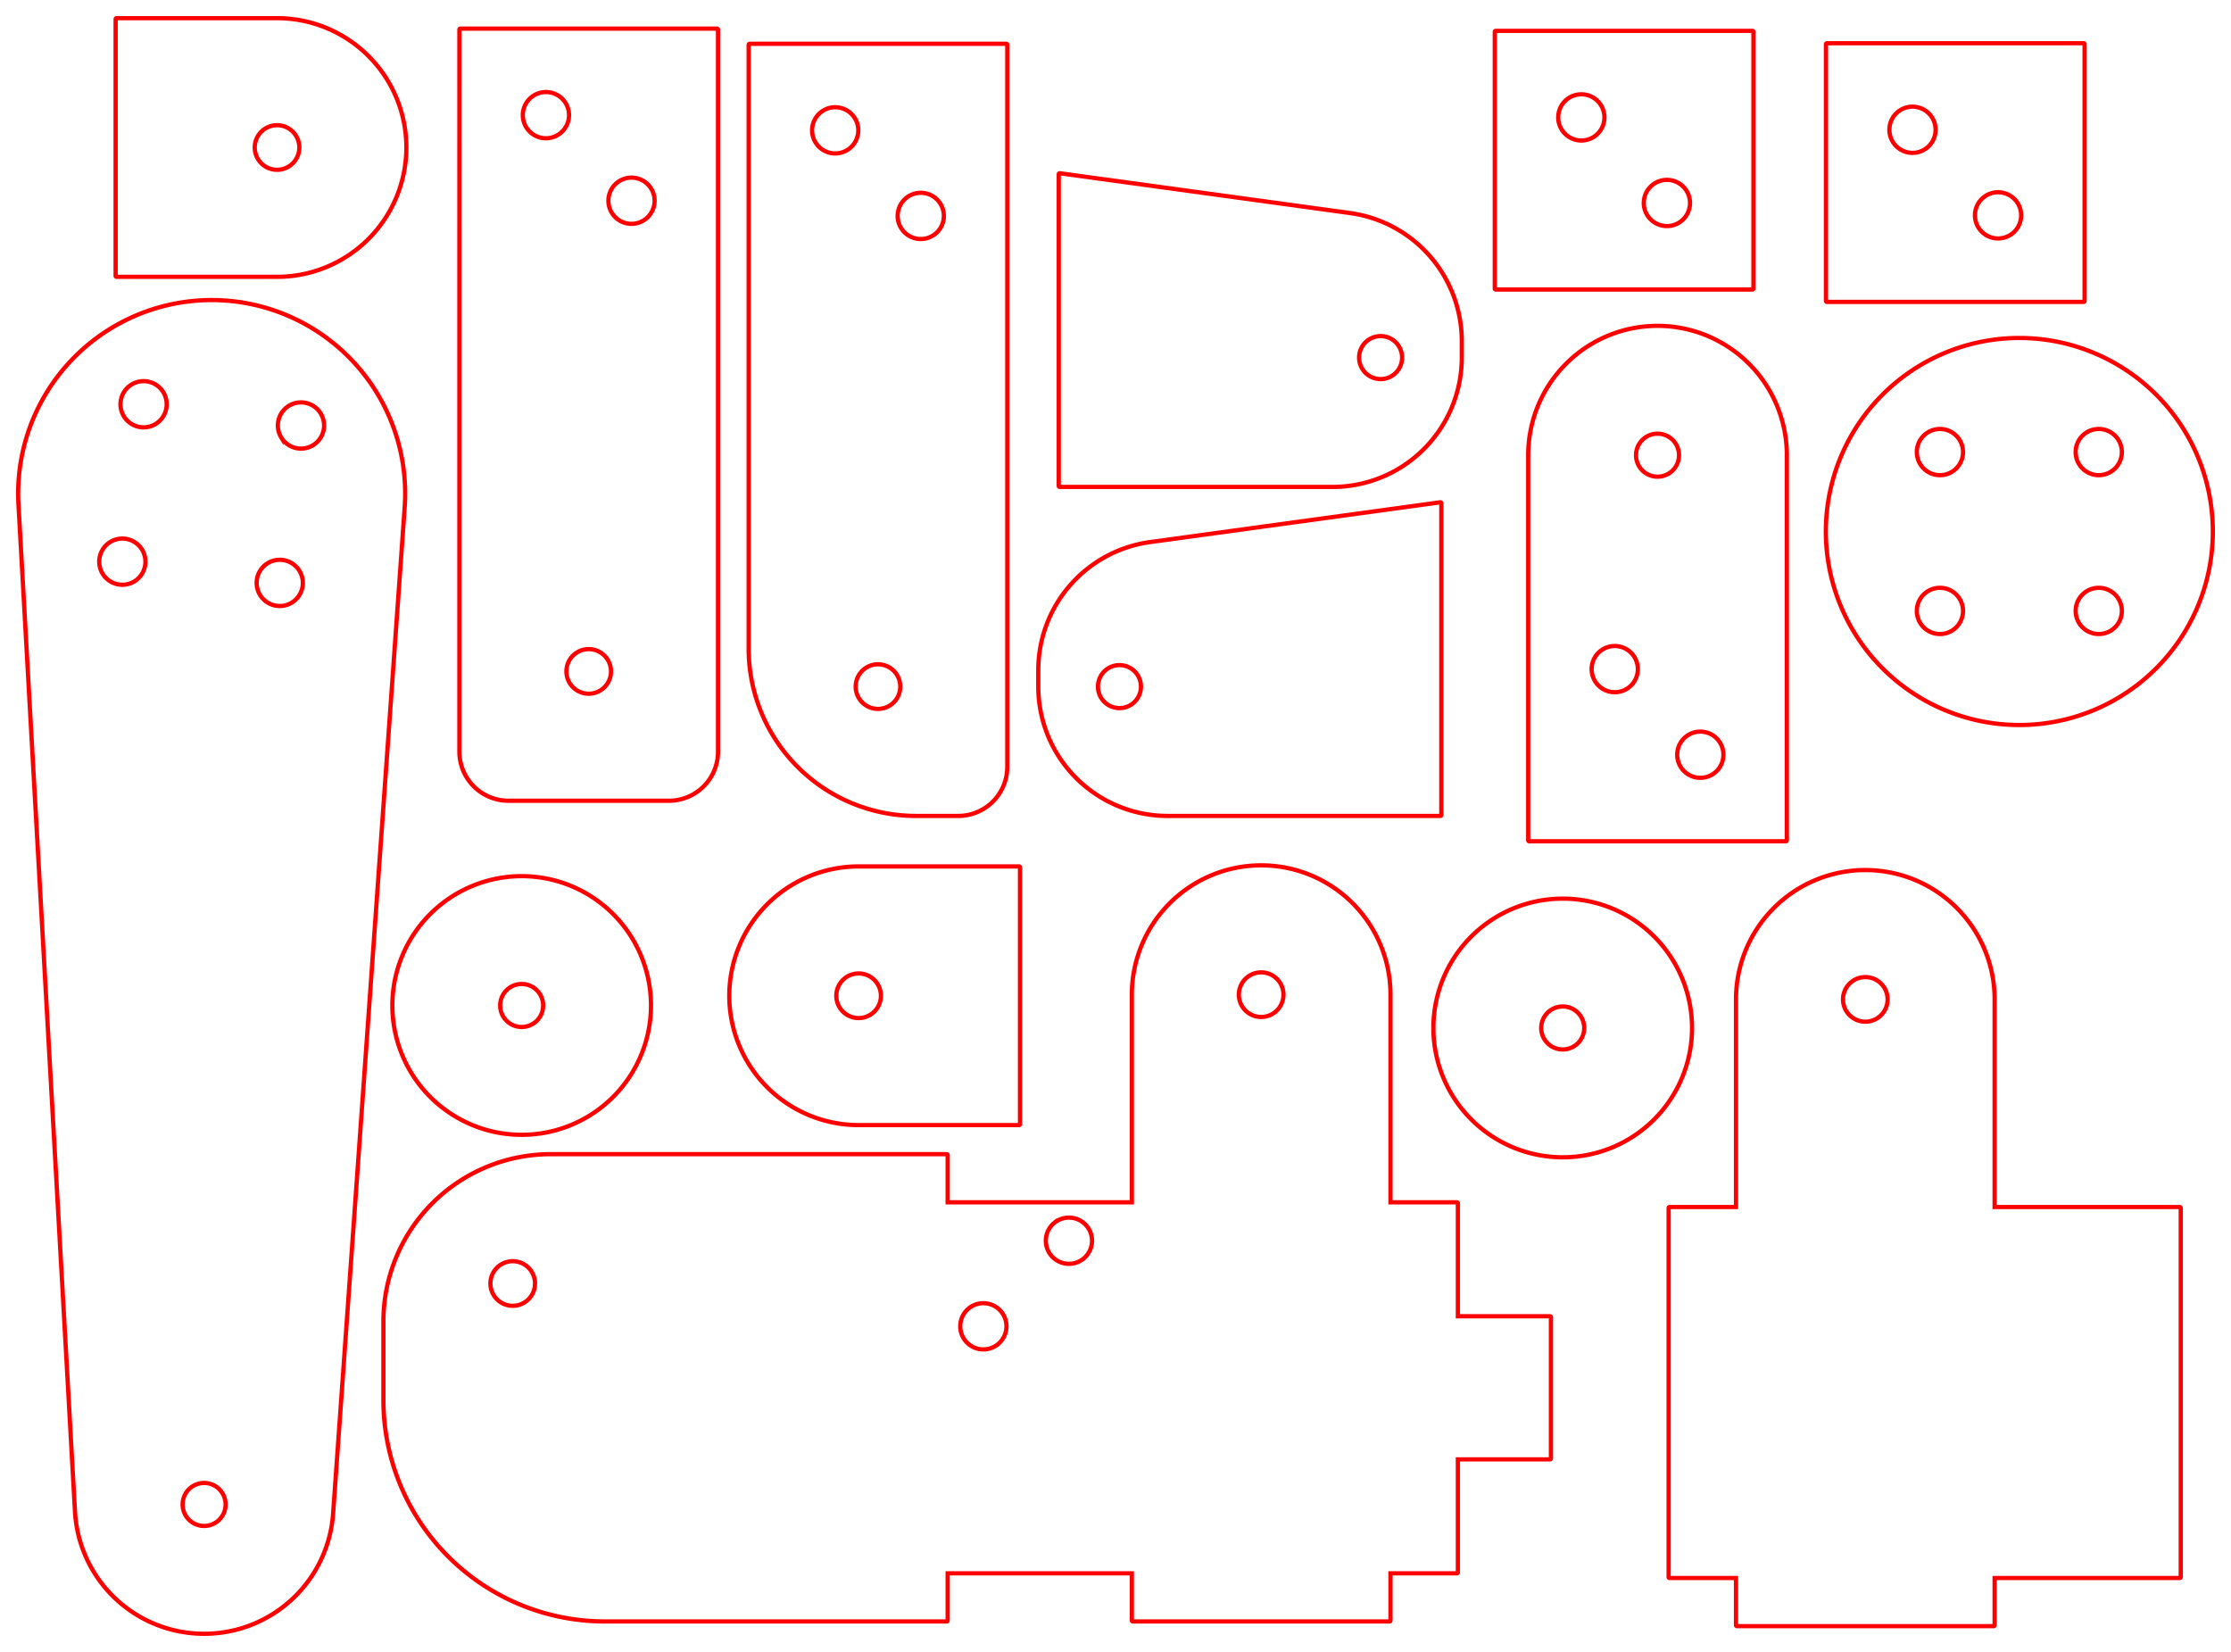 <?xml version="1.0" encoding="UTF-8" standalone="no"?>
<svg
   xmlns:dc="http://purl.org/dc/elements/1.1/"
   xmlns:cc="http://creativecommons.org/ns#"
   xmlns:rdf="http://www.w3.org/1999/02/22-rdf-syntax-ns#"
   xmlns:svg="http://www.w3.org/2000/svg"
   xmlns="http://www.w3.org/2000/svg"
   xmlns:sodipodi="http://sodipodi.sourceforge.net/DTD/sodipodi-0.dtd"
   xmlns:inkscape="http://www.inkscape.org/namespaces/inkscape"
   width="139.05mm"
   height="102.948mm"
   viewBox="-10 -610 139.05 102.948"
   version="1.1"
   id="svg34"
   sodipodi:docname="CAM-drevicka2mm-v2.svg"
   inkscape:version="0.92.4 (5da689c313, 2019-01-14)">
  <defs
     id="defs38" />
  <sodipodi:namedview
     pagecolor="#ffffff"
     bordercolor="#666666"
     borderopacity="1"
     objecttolerance="10"
     gridtolerance="10"
     guidetolerance="10"
     inkscape:pageopacity="0"
     inkscape:pageshadow="2"
     inkscape:window-width="1920"
     inkscape:window-height="1017"
     id="namedview36"
     showgrid="false"
     fit-margin-top="1"
     fit-margin-left="1"
     fit-margin-right="1"
     fit-margin-bottom="1"
     inkscape:zoom="1.1861876"
     inkscape:cx="368.89324"
     inkscape:cy="340.82384"
     inkscape:window-x="-8"
     inkscape:window-y="-8"
     inkscape:window-maximized="1"
     inkscape:current-layer="svg34" />
  <g
     id="Setup1"
     style="stroke-width:0.265;stroke-miterlimit:4;stroke-dasharray:none"
     transform="rotate(90,507.484,-493.528)">
    <path
       id="op_2D_Profile1-3-0"
       d="m 471.183,-9.378 a 1.39,1.39 0 0 0 -1.561,1.195 1.39,1.39 0 0 0 1.195,1.561 1.39,1.39 0 0 0 1.561,-1.195 1.39,1.39 0 0 0 -1.195,-1.561 z m 1.044,-27.955 a 1.44,1.44 0 0 0 1.44,1.44 1.44,1.44 0 0 0 1.44,-1.44 1.44,1.44 0 0 0 -1.44,-1.44 1.44,1.44 0 0 0 -1.44,1.44 z m -5,-4.412 a 1.44,1.44 0 0 0 2.028,0.185 1.44,1.44 0 0 0 0.185,-2.028 1.44,1.44 0 0 0 -2.028,-0.185 1.44,1.44 0 0 0 -0.185,2.028 z M 454.03,-53.714 a 1.39,1.39 0 0 0 -0.096,-1.963 1.39,1.39 0 0 0 -1.964,0.096 1.39,1.39 0 0 0 0.096,1.963 1.39,1.39 0 0 0 1.964,-0.096 z m 0,7.126 H 453 a 8.06,8.06 0 0 1 -8.06,-8.06 8.06,8.06 0 0 1 8.06,-8.06 h 12.94 v -4.14 a 0.06,0.06 0 0 1 0.06,-0.06 h 7.04 v -5.74 a 0.06,0.06 0 0 1 0.06,-0.06 h 8.8 a 0.06,0.06 0 0 1 0.06,0.06 v 5.74 H 489 a 0.06,0.06 0 0 1 0.06,0.06 v 4.14 H 492 a 0.06,0.06 0 0 1 0.06,0.06 v 16 a 0.06,0.06 0 0 1 -0.06,0.06 h -2.94 v 11.48 H 492 a 0.06,0.06 0 0 1 0.06,0.06 v 21.31 A 13.798,13.798 0 0 1 478.262,0.06 h -4.896 A 10.426,10.426 0 0 1 462.94,-10.366 v -24.682 a 0.06,0.06 0 0 1 0.06,-0.06 h 2.94 v -11.48 z"
       inkscape:connector-curvature="0"
       style="fill:none;stroke:#ff0000;stroke-width:0.265;stroke-miterlimit:4;stroke-dasharray:none" />
  </g>
  <g
     id="Setup2"
     style="stroke-width:0.265;stroke-miterlimit:4;stroke-dasharray:none"
     transform="rotate(-90,59.57,-66.288)">
    <path
       id="op_2D_Profile2-5-1"
       d="m 539.61,-19.6 a 1.39,1.39 0 0 0 1.39,1.39 1.39,1.39 0 0 0 1.39,-1.39 1.39,1.39 0 0 0 -1.39,-1.39 1.39,1.39 0 0 0 -1.39,1.39 z m 0,8.06 H 528.06 V 0 A 0.06,0.06 0 0 1 528,0.06 H 505 A 0.06,0.06 0 0 1 504.94,0 V -11.54 H 502 a 0.06,0.06 0 0 1 -0.06,-0.06 v -16 a 0.06,0.06 0 0 1 0.06,-0.06 h 2.94 v -4.14 a 0.06,0.06 0 0 1 0.06,-0.06 h 23 a 0.06,0.06 0 0 1 0.06,0.06 v 4.14 H 541 a 8.06,8.06 0 0 1 8.06,8.06 8.06,8.06 0 0 1 -8.06,8.06 z"
       inkscape:connector-curvature="0"
       style="fill:none;stroke:#ff0000;stroke-width:0.265;stroke-miterlimit:4;stroke-dasharray:none" />
  </g>
  <g
     id="Setup3"
     style="stroke-width:0.265;stroke-miterlimit:4;stroke-dasharray:none"
     transform="rotate(97.686,535.011,-543.783)">
    <path
       id="op_2D_Profile3-7-2"
       d="m 632.155,-19.959 a 1.34,1.34 0 0 0 1.34,1.34 1.34,1.34 0 0 0 1.34,-1.34 1.34,1.34 0 0 0 -1.34,-1.34 1.34,1.34 0 0 0 -1.34,1.34 z m -57.622,2.749 a 1.44,1.44 0 0 0 1.156,1.676 1.44,1.44 0 0 0 1.677,-1.155 1.44,1.44 0 0 0 -1.156,-1.677 1.44,1.44 0 0 0 -1.677,1.156 z m -7.561,1.367 a 1.44,1.44 0 0 0 0.185,-2.028 1.44,1.44 0 0 0 -2.028,-0.185 1.44,1.44 0 0 0 -0.185,2.028 1.44,1.44 0 0 0 2.028,0.185 z m 0.185,7.871 a 1.44,1.44 0 0 0 -2.028,-0.185 1.44,1.44 0 0 0 -0.185,2.028 1.44,1.44 0 0 0 2.028,0.185 1.44,1.44 0 0 0 0.185,-2.028 z m 7.361,0.772 a 1.44,1.44 0 0 0 1.282,1.582 1.44,1.44 0 0 0 1.582,-1.282 1.44,1.44 0 0 0 -1.282,-1.582 1.44,1.44 0 0 0 -1.582,1.282 z m 1.263,6.561 -2.501,0.482 a 12.06,12.06 0 0 1 -12.806,-5.957 12.06,12.06 0 0 1 -1.437,-4.362 12.06,12.06 0 0 1 2.666,-9.205 12.06,12.06 0 0 1 8.536,-4.355 l 62.748,-3.967 a 8.06,8.06 0 0 1 8.552,7.536 8.06,8.06 0 0 1 -6.52,8.423 z"
       inkscape:connector-curvature="0"
       style="fill:none;stroke:#ff0000;stroke-width:0.265;stroke-miterlimit:4;stroke-dasharray:none" />
  </g>
  <g
     id="Setup4"
     style="stroke-width:0.265;stroke-miterlimit:4;stroke-dasharray:none"
     transform="translate(-547.637,-564.877)">
    <path
       id="op_2D_Profile4-9-3"
       d="m 667.005,-16.95 a 1.44,1.44 0 0 0 1.44,1.44 1.44,1.44 0 0 0 1.44,-1.44 1.44,1.44 0 0 0 -1.44,-1.44 1.44,1.44 0 0 0 -1.44,1.44 z m -7.538,1.107 a 1.44,1.44 0 0 0 0.185,-2.028 1.44,1.44 0 0 0 -2.028,-0.185 1.44,1.44 0 0 0 -0.185,2.028 1.44,1.44 0 0 0 2.028,0.185 z m 0.185,7.871 a 1.44,1.44 0 0 0 -2.028,-0.185 1.44,1.44 0 0 0 -0.185,2.028 1.44,1.44 0 0 0 2.028,0.185 1.44,1.44 0 0 0 0.185,-2.028 z m 7.361,0.772 a 1.44,1.44 0 0 0 1.282,1.582 1.44,1.44 0 0 0 1.582,-1.282 1.44,1.44 0 0 0 -1.282,-1.582 1.44,1.44 0 0 0 -1.582,1.282 z m 3.611,4.927 a 12.06,12.06 0 0 1 -7.129,2.333 12.06,12.06 0 0 1 -12.06,-12.06 12.06,12.06 0 0 1 12.06,-12.06 12.06,12.06 0 0 1 12.06,12.06 12.06,12.06 0 0 1 -3.532,8.528 12.06,12.06 0 0 1 -1.399,1.199 z"
       inkscape:connector-curvature="0"
       style="fill:none;stroke:#ff0000;stroke-width:0.265;stroke-miterlimit:4;stroke-dasharray:none" />
  </g>
  <g
     id="Setup5"
     style="stroke-width:0.265;stroke-miterlimit:4;stroke-dasharray:none"
     transform="translate(-648.774,-559.211)">
    <path
       id="op_2D_Profile5-11-4"
       d="m 693.678,-9.378 a 1.39,1.39 0 0 0 -1.561,1.195 1.39,1.39 0 0 0 1.195,1.561 1.39,1.39 0 0 0 1.561,-1.195 1.39,1.39 0 0 0 -1.195,-1.561 z m 1.298,-27.138 a 1.44,1.44 0 0 0 2.003,0.368 1.44,1.44 0 0 0 0.369,-2.003 1.44,1.44 0 0 0 -2.003,-0.368 1.44,1.44 0 0 0 -0.369,2.003 z m -3.342,-4.957 a 1.44,1.44 0 0 0 0.388,-1.999 1.44,1.44 0 0 0 -1.998,-0.389 1.44,1.44 0 0 0 -0.389,1.999 1.44,1.44 0 0 0 1.999,0.389 z m -6.199,0 V -48 a 0.06,0.06 0 0 1 0.06,-0.06 h 16 a 0.06,0.06 0 0 1 0.06,0.06 v 45 a 3.06,3.06 0 0 1 -3.06,3.06 h -2.634 a 10.426,10.426 0 0 1 -10.426,-10.426 z"
       inkscape:connector-curvature="0"
       style="fill:none;stroke:#ff0000;stroke-width:0.265;stroke-miterlimit:4;stroke-dasharray:none" />
  </g>
  <g
     id="Setup7"
     style="stroke-width:0.265;stroke-miterlimit:4;stroke-dasharray:none"
     transform="translate(-628.27,-592.017)">
    <path
       id="op_2D_Profile6-18-5"
       d="m 721.24,-6.44 a 1.44,1.44 0 0 0 -0.185,2.028 1.44,1.44 0 0 0 2.028,0.185 1.44,1.44 0 0 0 0.185,-2.028 1.44,1.44 0 0 0 -2.028,-0.185 z m -3.372,-3.23 a 1.44,1.44 0 0 0 -0.043,-2.036 1.44,1.44 0 0 0 -2.036,0.043 1.44,1.44 0 0 0 0.043,2.036 1.44,1.44 0 0 0 2.036,-0.043 z m 0,-6.39 h 9.627 a 0.06,0.06 0 0 1 0.06,0.06 V 0 a 0.06,0.06 0 0 1 -0.06,0.06 h -16 A 0.06,0.06 0 0 1 711.435,0 v -16 a 0.06,0.06 0 0 1 0.06,-0.06 z"
       inkscape:connector-curvature="0"
       style="fill:none;stroke:#ff0000;stroke-width:0.265;stroke-miterlimit:4;stroke-dasharray:none" />
  </g>
  <g
     id="Setup8"
     style="stroke-width:0.265;stroke-miterlimit:4;stroke-dasharray:none"
     transform="translate(-718.803,-560.157)">
    <path
       id="op_2D_Profile7-20-6"
       d="m 745.678,-9.378 a 1.39,1.39 0 0 0 -1.561,1.195 1.39,1.39 0 0 0 1.195,1.561 1.39,1.39 0 0 0 1.561,-1.195 1.39,1.39 0 0 0 -1.195,-1.561 z m 1.044,-27.955 a 1.44,1.44 0 0 0 1.44,1.44 1.44,1.44 0 0 0 1.44,-1.44 1.44,1.44 0 0 0 -1.44,-1.44 1.44,1.44 0 0 0 -1.44,1.44 z m -3.044,-4.171 a 1.44,1.44 0 0 0 0.314,-2.012 1.44,1.44 0 0 0 -2.012,-0.314 1.44,1.44 0 0 0 -0.315,2.012 1.44,1.44 0 0 0 2.013,0.314 z m -6.243,0 V -48 a 0.06,0.06 0 0 1 0.06,-0.06 h 16 a 0.06,0.06 0 0 1 0.06,0.06 v 45 a 3.06,3.06 0 0 1 -3.06,3.06 h -10 A 3.06,3.06 0 0 1 737.435,-3 Z"
       inkscape:connector-curvature="0"
       style="fill:none;stroke:#ff0000;stroke-width:0.265;stroke-miterlimit:4;stroke-dasharray:none" />
  </g>
  <g
     id="Setup9"
     style="stroke-width:0.265;stroke-miterlimit:4;stroke-dasharray:none"
     transform="translate(-707.447,-579.715)">
    <path
       id="op_2D_Profile8-22-7"
       d="m 783.495,-6.66 a 1.34,1.34 0 0 0 1.34,-1.34 1.34,1.34 0 0 0 -1.34,-1.34 1.34,1.34 0 0 0 -1.34,1.34 1.34,1.34 0 0 0 1.34,1.34 z m 4.359,1.947 a 8.06,8.06 0 0 1 -7.359,4.773 h -17 A 0.06,0.06 0 0 1 763.435,0 v -19.427 a 0.06,0.06 0 0 1 0.021,-0.045 0.06,0.06 0 0 1 0.047,-0.015 l 18.087,2.48 a 8.06,8.06 0 0 1 6.965,7.985 V -8 a 8.06,8.06 0 0 1 -0.701,3.287 z"
       inkscape:connector-curvature="0"
       style="fill:none;stroke:#ff0000;stroke-width:0.265;stroke-miterlimit:4;stroke-dasharray:none" />
  </g>
  <g
     id="Setup10"
     style="stroke-width:0.265;stroke-miterlimit:4;stroke-dasharray:none"
     transform="translate(-743.723,-559.211)">
    <path
       id="op_2D_Profile9-24-8"
       d="m 802.155,-8 a 1.34,1.34 0 0 0 1.34,1.34 1.34,1.34 0 0 0 1.34,-1.34 1.34,1.34 0 0 0 -1.34,-1.34 1.34,1.34 0 0 0 -1.34,1.34 z m -3.72,0 v -1.022 a 8.06,8.06 0 0 1 6.966,-7.985 l 18.086,-2.48 a 0.06,0.06 0 0 1 0.048,0.015 0.06,0.06 0 0 1 0.02,0.045 V 0 a 0.06,0.06 0 0 1 -0.06,0.06 h -17 A 8.06,8.06 0 0 1 798.435,-8 Z"
       inkscape:connector-curvature="0"
       style="fill:none;stroke:#ff0000;stroke-width:0.265;stroke-miterlimit:4;stroke-dasharray:none" />
  </g>
  <g
     id="Setup11"
     style="stroke-width:0.265;stroke-miterlimit:4;stroke-dasharray:none"
     transform="translate(-754.097,-537.937)">
    <path
       id="op_2D_Profile10-26-9"
       d="m 841.495,-9.34 a 1.34,1.34 0 0 0 -1.34,1.34 1.34,1.34 0 0 0 1.34,1.34 1.34,1.34 0 0 0 1.34,-1.34 1.34,1.34 0 0 0 -1.34,-1.34 z m 0,-6.72 a 8.06,8.06 0 0 1 8.06,8.06 8.06,8.06 0 0 1 -8.06,8.06 8.06,8.06 0 0 1 -5.699,-2.361 8.06,8.06 0 0 1 -2.361,-5.699 8.06,8.06 0 0 1 8.06,-8.06 z"
       inkscape:connector-curvature="0"
       style="fill:none;stroke:#ff0000;stroke-width:0.265;stroke-miterlimit:4;stroke-dasharray:none" />
  </g>
  <g
     id="Setup12"
     style="stroke-width:0.265;stroke-miterlimit:4;stroke-dasharray:none"
     transform="translate(-844.981,-539.338)">
    <path
       id="op_2D_Profile11-28-10"
       d="m 867.495,-6.66 a 1.34,1.34 0 0 0 1.34,-1.34 1.34,1.34 0 0 0 -1.34,-1.34 1.34,1.34 0 0 0 -1.34,1.34 1.34,1.34 0 0 0 1.34,1.34 z m 0,6.72 a 8.06,8.06 0 0 1 -8.06,-8.06 8.06,8.06 0 0 1 8.06,-8.06 8.06,8.06 0 0 1 8.06,8.06 8.06,8.06 0 0 1 -2.36,5.699 8.06,8.06 0 0 1 -5.7,2.361 z"
       inkscape:connector-curvature="0"
       style="fill:none;stroke:#ff0000;stroke-width:0.265;stroke-miterlimit:4;stroke-dasharray:none" />
  </g>
  <g
     id="Setup13"
     style="stroke-width:0.265;stroke-miterlimit:4;stroke-dasharray:none"
     transform="translate(-800.188,-557.633)">
    <path
       id="op_2D_Profile12-30-11"
       d="m 893.39,-22.664 a 1.34,1.34 0 0 0 1.441,-1.231 1.34,1.34 0 0 0 -1.231,-1.441 1.34,1.34 0 0 0 -1.441,1.231 1.34,1.34 0 0 0 1.231,1.441 z m -1.121,11.997 a 1.44,1.44 0 0 0 -1.44,-1.44 1.44,1.44 0 0 0 -1.44,1.44 1.44,1.44 0 0 0 1.44,1.44 1.44,1.44 0 0 0 1.44,-1.44 z m 3.044,4.171 a 1.44,1.44 0 0 0 -0.314,2.012 1.44,1.44 0 0 0 2.012,0.314 1.44,1.44 0 0 0 0.314,-2.012 1.44,1.44 0 0 0 -2.012,-0.314 z m 6.242,0 V 0 a 0.06,0.06 0 0 1 -0.06,0.06 h -16 A 0.06,0.06 0 0 1 885.435,0 v -24 a 8.06,8.06 0 0 1 8.06,-8.06 8.06,8.06 0 0 1 8.06,8.06 z"
       inkscape:connector-curvature="0"
       style="fill:none;stroke:#ff0000;stroke-width:0.265;stroke-miterlimit:4;stroke-dasharray:none" />
  </g>
  <g
     id="Setup14"
     style="stroke-width:0.265;stroke-miterlimit:4;stroke-dasharray:none"
     transform="translate(-807.63,-591.246)">
    <path
       id="op_2D_Profile13-32-12"
       d="m 921.24,-6.44 a 1.44,1.44 0 0 0 -0.185,2.028 1.44,1.44 0 0 0 2.028,0.185 1.44,1.44 0 0 0 0.185,-2.028 1.44,1.44 0 0 0 -2.028,-0.185 z m -3.372,-3.23 a 1.44,1.44 0 0 0 -0.043,-2.036 1.44,1.44 0 0 0 -2.036,0.043 1.44,1.44 0 0 0 0.043,2.036 1.44,1.44 0 0 0 2.036,-0.043 z m 0,-6.39 h 9.627 a 0.06,0.06 0 0 1 0.06,0.06 V 0 a 0.06,0.06 0 0 1 -0.06,0.06 h -16 A 0.06,0.06 0 0 1 911.435,0 v -16 a 0.06,0.06 0 0 1 0.06,-0.06 z"
       inkscape:connector-curvature="0"
       style="fill:none;stroke:#ff0000;stroke-width:0.265;stroke-miterlimit:4;stroke-dasharray:none" />
  </g>
  <g
     id="Setup15"
     style="stroke-width:0.265;stroke-miterlimit:4;stroke-dasharray:none"
     transform="translate(-901.981,-539.944)">
    <path
       id="op_2D_Profile14-34-13"
       d="m 945.495,-9.39 a 1.39,1.39 0 0 0 -1.39,1.39 1.39,1.39 0 0 0 1.39,1.39 1.39,1.39 0 0 0 1.39,-1.39 1.39,1.39 0 0 0 -1.39,-1.39 z m 0,-6.67 h 10 a 0.06,0.06 0 0 1 0.06,0.06 V 0 a 0.06,0.06 0 0 1 -0.06,0.06 h -10 a 8.06,8.06 0 0 1 -8.06,-8.06 8.06,8.06 0 0 1 8.06,-8.06 z"
       inkscape:connector-curvature="0"
       style="fill:none;stroke:#ff0000;stroke-width:0.265;stroke-miterlimit:4;stroke-dasharray:none" />
  </g>
  <g
     id="Setup16"
     style="stroke-width:0.265;stroke-miterlimit:4;stroke-dasharray:none"
     transform="translate(-968.228,-592.808)">
    <path
       id="op_2D_Profile15-36-14"
       d="m 975.495,-9.39 a 1.39,1.39 0 0 0 -1.39,1.39 1.39,1.39 0 0 0 1.39,1.39 1.39,1.39 0 0 0 1.39,-1.39 1.39,1.39 0 0 0 -1.39,-1.39 z m 0,-6.67 a 8.06,8.06 0 0 1 8.06,8.06 8.06,8.06 0 0 1 -8.06,8.06 h -10 A 0.06,0.06 0 0 1 965.435,0 v -16 a 0.06,0.06 0 0 1 0.06,-0.06 z"
       inkscape:connector-curvature="0"
       style="fill:none;stroke:#ff0000;stroke-width:0.265;stroke-miterlimit:4;stroke-dasharray:none" />
  </g>
</svg>
